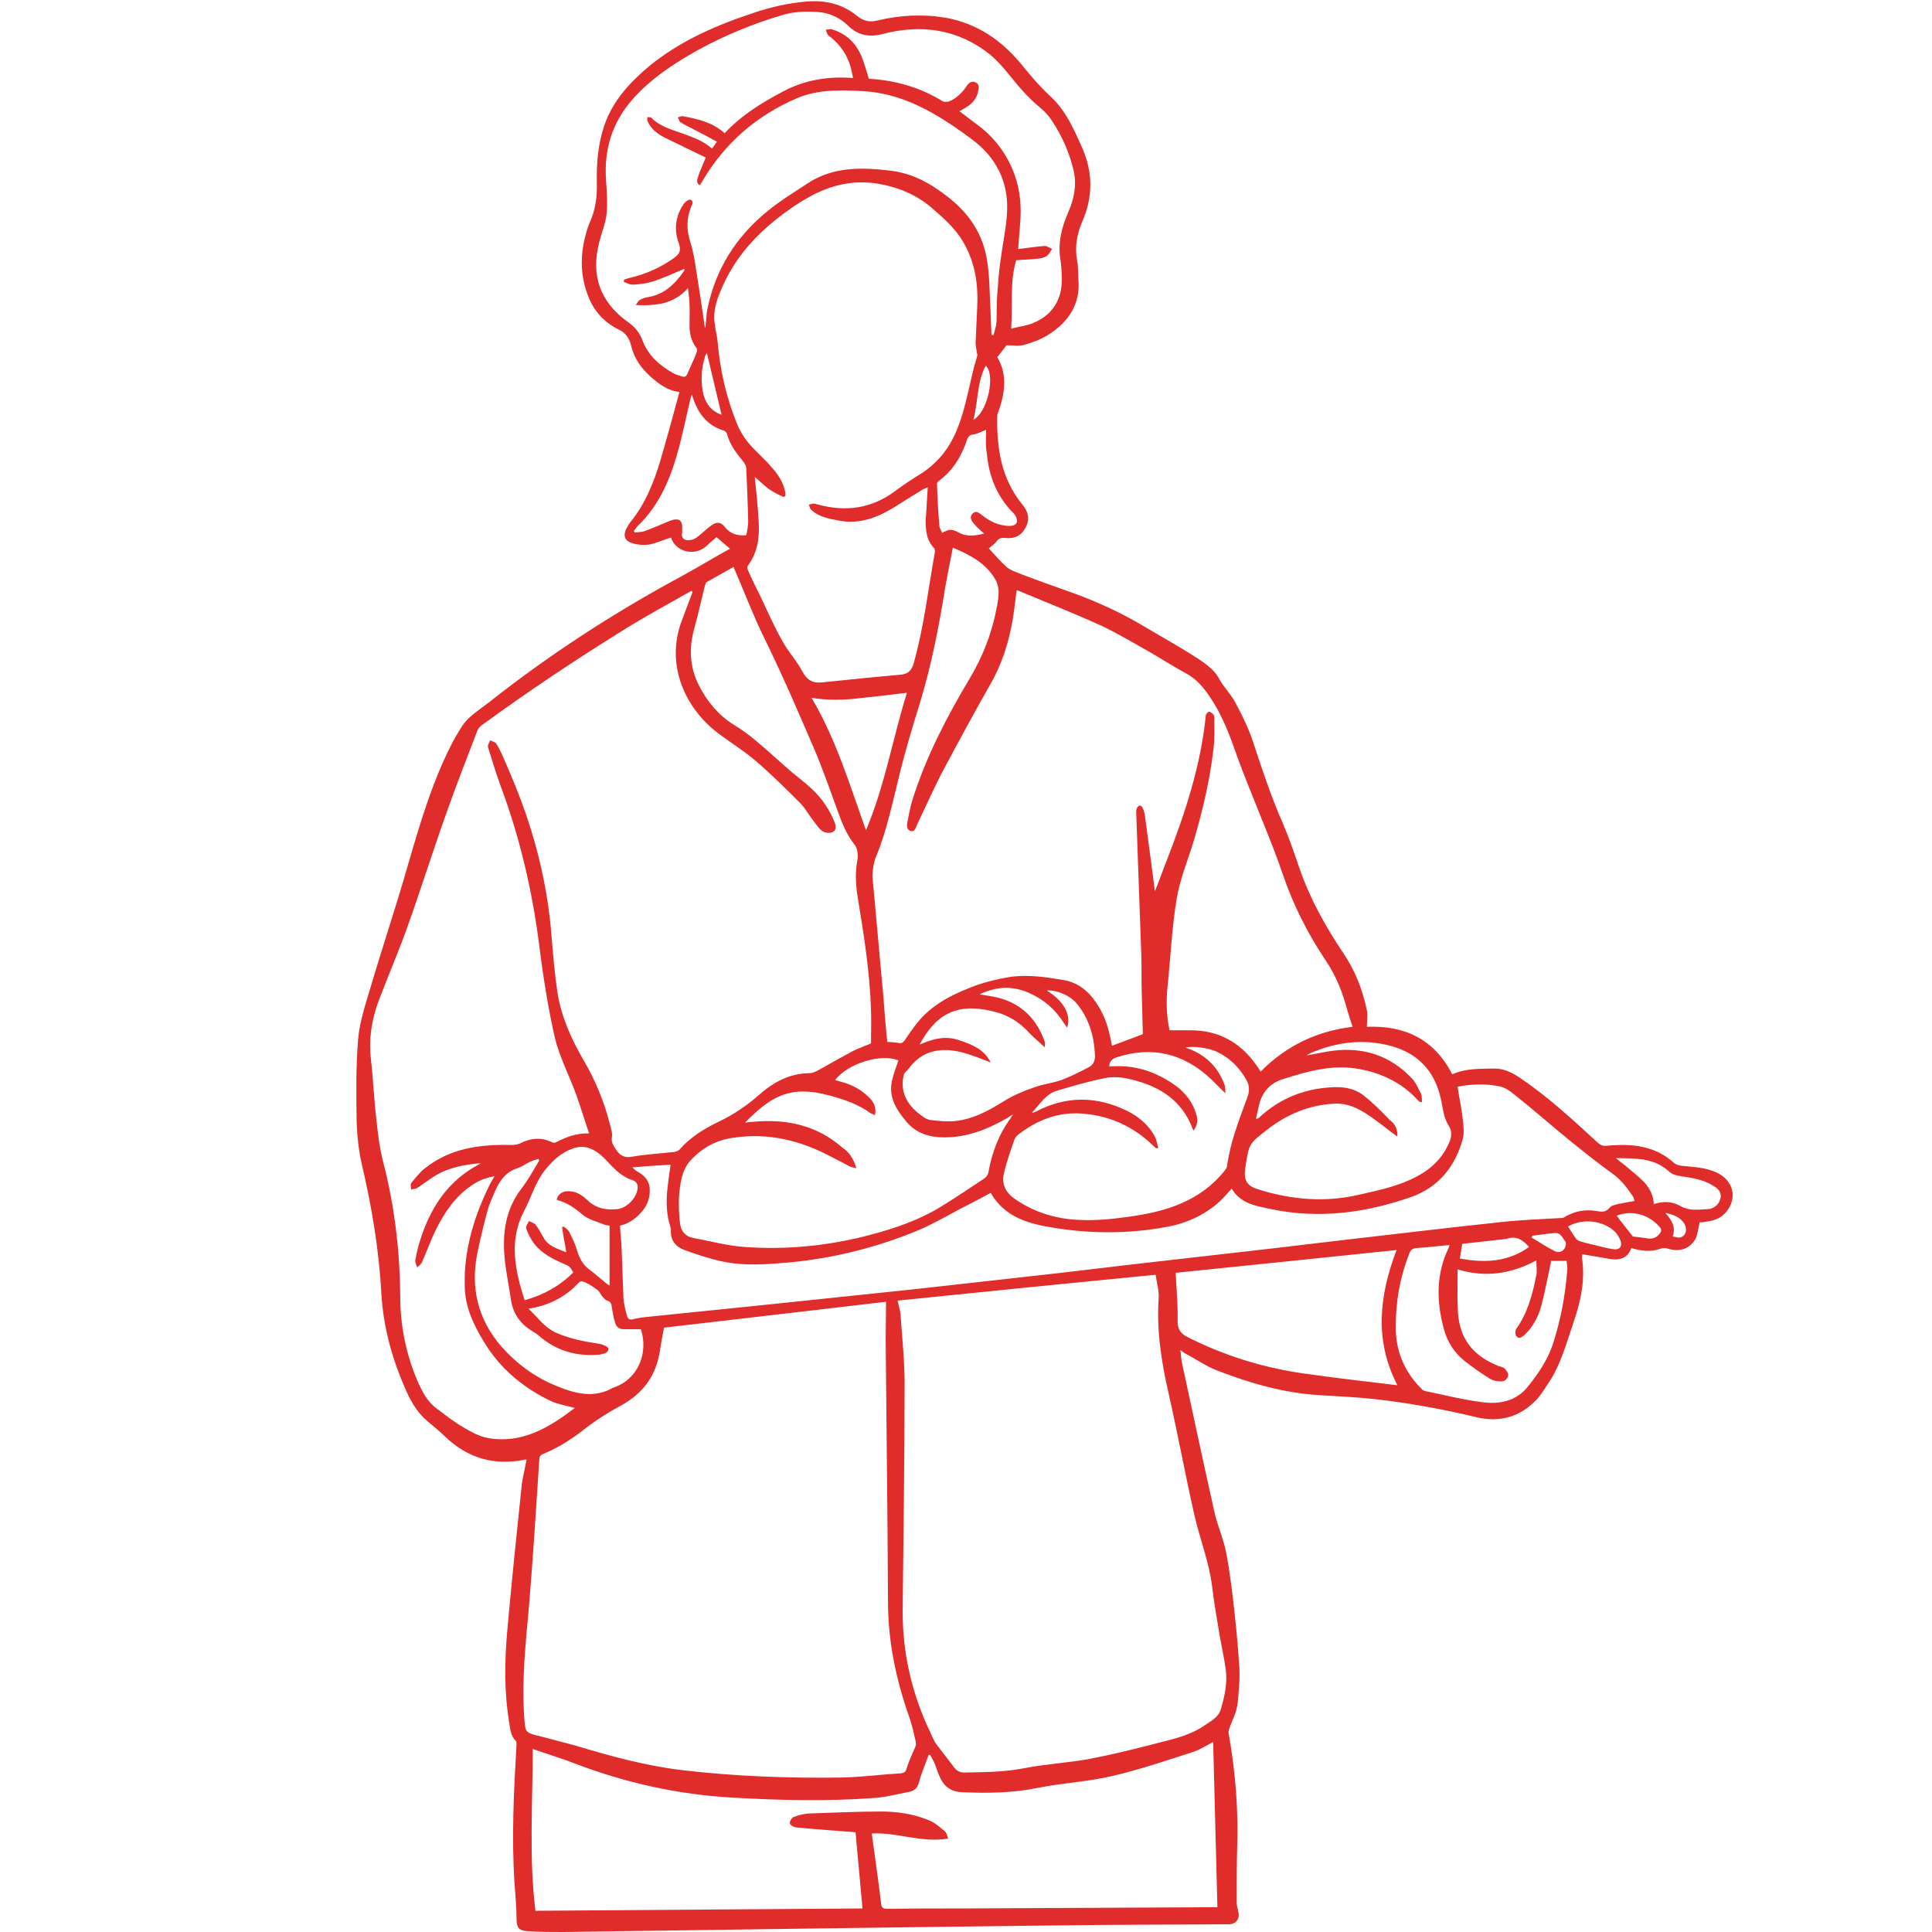 <svg xmlns="http://www.w3.org/2000/svg" xmlns:xlink="http://www.w3.org/1999/xlink" width="500" zoomAndPan="magnify" viewBox="0 0 375 375" height="500" preserveAspectRatio="xMidYMid meet" version="1.0"><path fill="#e12c2c" d="M 329.914 237.234 C 329.613 238.434 329.539 239.555 329.09 240.457 C 327.965 242.48 325.941 243.078 323.617 242.328 C 323.168 242.18 322.645 242.254 322.195 242.406 C 320.32 243.078 318.52 242.781 316.648 242.254 C 315.824 244.43 314.098 244.727 312 244.277 C 310.426 243.98 308.777 243.754 307.129 243.453 C 307.129 243.68 307.055 243.902 307.055 244.129 C 307.727 248.402 306.828 252.523 305.48 256.496 C 304.055 260.617 303.004 264.816 300.531 268.488 C 299.781 269.613 299.109 270.738 298.207 271.711 C 294.984 275.086 291.012 276.133 286.59 275.086 C 280.07 273.512 273.473 272.312 266.801 271.562 C 263.355 271.188 259.832 271.039 256.383 270.812 C 249.34 270.438 242.594 268.488 236.07 265.941 C 233.973 265.117 232.098 263.766 230.074 262.719 C 229.773 262.566 229.551 262.344 229.102 262.043 C 229.25 262.941 229.25 263.691 229.398 264.441 C 231.5 274.109 233.523 283.703 235.695 293.375 C 236.297 296.148 237.496 298.695 238.02 301.469 C 238.77 305.367 239.219 309.414 239.668 313.387 C 240.043 316.836 240.344 320.359 240.566 323.805 C 240.645 325.305 240.566 326.879 240.418 328.379 C 240.344 329.578 240.27 330.777 239.969 331.902 C 239.668 333.023 239.145 334 238.77 335.051 C 238.621 335.5 238.395 335.949 238.469 336.398 C 239.82 343.969 240.418 351.539 240.117 359.184 C 240.043 362.559 240.043 365.93 240.043 369.227 C 240.043 369.828 240.195 370.426 240.344 371.027 C 240.719 372.453 239.895 373.5 238.469 373.5 C 227.152 373.574 215.906 373.574 204.59 373.727 C 172.883 374.102 141.102 374.551 109.398 375 C 107.148 375 104.898 375 102.652 374.852 C 100.629 374.773 100.254 374.176 100.254 372.227 C 100.254 370.055 100.027 367.879 99.879 365.707 C 99.277 356.711 99.727 347.641 100.254 338.648 C 100.254 338.422 100.254 338.121 100.176 337.973 C 99.129 336.996 99.055 335.648 98.828 334.301 C 97.855 328.453 97.93 322.531 98.453 316.609 C 99.277 307.316 100.254 297.945 101.227 288.652 C 101.375 286.852 101.902 285.129 102.203 283.328 C 102.051 283.328 101.902 283.254 101.828 283.328 C 95.906 284.527 90.809 283.031 86.461 278.906 C 85.336 277.785 84.062 276.809 82.863 275.758 C 80.766 273.961 79.488 271.562 78.441 269.012 C 75.969 263.316 74.395 257.32 74.02 251.098 C 73.57 242.555 72.145 234.16 70.195 225.84 C 69.598 223.141 69.297 220.367 69.223 217.594 C 69.145 212.273 69.07 206.949 69.52 201.629 C 69.82 198.258 70.945 194.957 71.918 191.66 C 74.242 183.789 76.867 175.996 79.113 168.125 C 81.512 159.879 83.914 151.633 87.887 143.988 C 88.41 143.016 89.008 142.039 89.609 141.066 C 90.883 139.043 92.98 137.844 94.781 136.418 C 106.547 127.125 118.992 119.027 132.184 111.906 C 134.656 110.559 137.055 109.133 139.527 107.711 C 140.277 107.262 141.027 106.887 141.703 106.512 C 140.879 105.836 140.055 105.086 139.078 104.262 C 138.48 104.789 137.805 105.312 137.129 105.988 C 134.809 108.086 131.133 107.109 130.234 104.336 C 128.809 104.789 127.461 105.387 126.035 105.688 C 124.914 105.836 123.637 105.762 122.59 105.387 C 121.164 104.938 120.941 103.812 121.613 102.539 C 121.84 102.09 122.062 101.715 122.363 101.34 C 125.289 97.742 126.938 93.543 128.211 89.27 C 129.484 84.926 130.684 80.5 131.883 76.078 C 129.637 75.855 127.984 74.582 126.41 73.23 C 124.539 71.582 123.113 69.633 122.516 67.16 C 122.215 65.887 121.613 64.762 120.34 64.086 C 117.344 62.664 115.242 60.414 114.117 57.34 C 112.844 54.043 112.621 50.668 113.293 47.223 C 113.594 45.797 113.969 44.297 114.57 42.949 C 115.617 40.551 115.918 38.078 115.844 35.527 C 115.77 31.707 116.066 27.883 117.344 24.211 C 118.992 19.488 122.289 15.965 126.035 12.816 C 132.109 7.871 139.078 4.871 146.352 2.473 C 149.648 1.348 153.02 0.602 156.543 0.301 C 160.215 0 163.516 0.75 166.438 3.148 C 167.637 4.121 168.91 4.348 170.336 3.973 C 174.684 2.922 179.18 2.699 183.602 3.449 C 189.75 4.57 194.621 7.945 198.52 12.816 C 200.168 14.84 201.891 16.863 203.766 18.59 C 206.84 21.363 208.414 25.035 210.062 28.707 C 212.16 33.504 212.16 38.227 210.062 43.023 C 209.012 45.496 208.562 47.973 209.086 50.668 C 209.312 51.793 209.238 53.066 209.312 54.191 C 209.762 59.066 207.363 62.512 203.465 64.984 C 202.043 65.887 200.391 66.484 198.816 66.934 C 197.77 67.234 196.57 67.012 195.371 67.012 C 194.844 67.684 194.246 68.508 193.57 69.332 C 195.672 72.855 194.996 76.527 193.723 80.125 C 193.645 80.277 193.57 80.426 193.57 80.578 C 193.422 86.949 194.32 92.945 198.52 98.043 C 199.566 99.316 199.941 100.738 199.117 102.312 C 198.293 103.961 196.945 104.637 195.07 104.414 C 194.395 104.336 193.871 104.488 193.422 105.086 C 193.047 105.613 192.371 106.062 191.922 106.438 C 193.047 107.637 194.172 108.984 195.445 110.109 C 196.27 110.785 197.395 111.082 198.445 111.531 C 201.816 112.809 205.188 114.008 208.562 115.207 C 213.285 116.93 217.781 119.027 222.055 121.578 C 225.578 123.676 229.25 125.699 232.699 127.949 C 234.121 128.922 235.695 130.047 236.52 131.547 C 237.496 133.422 239.07 134.844 239.969 136.719 C 241.242 139.117 242.441 141.59 243.266 144.137 C 244.992 149.387 246.715 154.633 248.965 159.73 C 250.164 162.504 251.137 165.352 252.109 168.199 C 254.137 174.195 257.207 179.742 260.73 184.988 C 263.055 188.438 264.48 192.109 265.305 196.082 C 265.527 197.059 265.305 198.18 265.305 199.305 C 272.426 199.004 278.344 201.555 281.867 208.523 C 284.566 207.324 287.266 207.477 290.039 207.402 C 291.914 207.402 293.41 208.148 294.91 209.125 C 300.457 212.871 305.328 217.371 310.203 221.867 C 310.727 222.316 311.176 222.465 311.926 222.391 C 316.648 221.941 321.219 222.316 324.969 225.766 C 325.344 226.062 325.941 226.215 326.465 226.289 C 328.715 226.516 331.039 226.59 333.137 227.562 C 336.438 229.062 337.336 232.512 335.012 235.285 C 333.961 236.559 332.465 237.008 330.891 237.156 C 330.516 237.309 330.066 237.234 329.914 237.234 Z M 134.434 114.906 C 134.355 114.832 134.281 114.758 134.207 114.68 C 129.711 117.23 125.137 119.703 120.715 122.477 C 111.422 128.246 102.352 134.32 93.508 140.766 C 93.207 140.992 92.832 141.363 92.684 141.738 C 90.656 147.062 88.559 152.383 86.684 157.707 C 84.062 165.051 81.738 172.473 79.113 179.816 C 77.391 184.688 75.293 189.484 73.492 194.285 C 72.145 197.883 71.543 201.629 71.996 205.602 C 72.445 209.5 72.594 213.398 73.043 217.219 C 73.344 220.145 73.719 223.066 74.469 225.914 C 76.641 234.383 77.617 243.004 77.691 251.699 C 77.691 257.395 78.816 262.867 81.062 268.113 C 81.965 270.137 82.938 272.086 84.812 273.438 C 86.535 274.711 88.184 276.059 90.059 277.109 C 91.559 278.008 93.133 278.832 94.781 279.133 C 101.375 280.258 106.547 277.109 111.57 273.285 C 109.996 272.836 108.422 272.613 107.074 272.012 C 101.527 269.387 96.953 265.566 93.805 260.242 C 91.859 257.02 90.285 253.648 90.207 249.75 C 89.984 242.555 92.082 235.883 95.23 229.586 C 95.457 229.211 95.68 228.836 95.98 228.312 C 94.18 228.613 92.758 229.211 91.406 230.188 C 88.336 232.285 86.312 235.285 84.66 238.582 C 83.613 240.68 82.863 242.855 81.887 245.027 C 81.738 245.402 81.289 245.703 80.988 246.004 C 80.84 245.551 80.539 245.102 80.613 244.652 C 80.84 243.305 81.141 241.953 81.59 240.605 C 83.461 234.758 86.535 229.812 91.934 226.59 C 92.309 226.363 92.758 226.141 93.355 225.766 C 89.91 226.062 86.836 226.664 84.062 228.465 C 83.012 229.137 81.965 229.961 80.914 230.637 C 80.613 230.785 80.164 230.785 79.789 230.863 C 79.789 230.488 79.641 229.961 79.789 229.664 C 80.613 228.688 81.363 227.637 82.414 226.812 C 87.359 222.84 93.207 222.09 99.277 222.242 C 99.801 222.242 100.402 222.168 100.926 221.941 C 102.949 220.891 105.051 220.668 107.148 221.719 C 107.375 221.793 107.672 221.867 107.898 221.719 C 109.848 220.742 111.797 219.918 114.344 219.992 C 113.445 217.371 112.695 214.82 111.797 212.348 C 110.445 208.676 108.574 205.078 107.672 201.328 C 106.324 195.332 105.348 189.113 104.602 182.965 C 103.25 172.695 100.926 162.727 97.328 152.984 C 96.355 150.359 95.531 147.66 94.707 144.965 C 94.629 144.59 95.004 144.062 95.156 143.688 C 95.531 143.914 96.055 143.988 96.281 144.289 C 96.73 144.965 97.105 145.711 97.48 146.535 C 98.379 148.562 99.203 150.508 100.027 152.535 C 103.852 161.977 106.324 171.797 107.074 181.992 C 107.375 185.516 107.672 189.113 108.199 192.633 C 108.945 197.281 110.82 201.555 113.219 205.676 C 115.543 209.648 117.266 213.773 118.391 218.27 C 118.617 219.094 118.918 219.992 118.766 220.742 C 118.617 221.793 119.066 222.391 119.59 223.141 C 120.414 224.414 121.316 224.789 122.812 224.492 C 125.512 224.039 128.211 223.891 130.91 223.59 C 131.285 223.516 131.66 223.367 131.883 223.141 C 133.906 220.816 136.531 219.168 139.305 217.82 C 142.152 216.469 144.777 214.746 147.176 212.648 C 150.023 210.098 153.246 208.301 157.219 208.301 C 157.816 208.301 158.418 207.926 159.016 207.625 C 161.039 206.5 162.988 205.375 165.09 204.254 C 166.289 203.578 167.637 203.129 169.062 202.527 C 169.062 200.355 169.137 198.18 169.062 196.008 C 168.836 188.586 167.637 181.242 166.438 173.895 C 166.062 171.496 165.988 169.172 166.438 166.852 C 166.586 165.949 166.438 164.676 165.914 164 C 164.641 162.426 163.891 160.777 163.141 158.906 C 161.414 154.258 159.84 149.535 157.895 145.039 C 154.82 137.918 151.746 130.723 148.297 123.75 C 146.273 119.629 144.625 115.281 142.828 111.082 C 142.676 110.785 142.527 110.41 142.379 110.035 C 140.578 111.082 138.93 111.984 137.207 112.957 C 136.98 113.105 136.906 113.406 136.832 113.633 C 136.156 116.332 135.555 119.105 134.809 121.801 C 133.684 125.699 133.832 129.523 135.707 133.121 C 137.281 136.191 139.453 138.816 142.453 140.691 C 143.953 141.59 145.375 142.641 146.723 143.766 C 149.047 145.711 151.223 147.738 153.469 149.684 C 154.895 150.883 156.395 152.008 157.742 153.281 C 159.617 155.082 161.039 157.18 162.016 159.652 C 162.316 160.328 162.316 161.227 161.566 161.527 C 161.039 161.754 160.141 161.68 159.617 161.305 C 158.941 160.852 158.492 160.105 157.969 159.43 C 157.066 158.305 156.395 157.031 155.418 155.98 C 152.57 153.133 149.723 150.285 146.648 147.66 C 144.477 145.789 141.926 144.215 139.605 142.488 C 132.934 137.543 129.184 129.074 132.258 120.676 C 132.781 119.254 133.309 117.902 133.832 116.48 C 133.98 116.105 134.207 115.504 134.434 114.906 Z M 171.984 252.672 C 157.367 254.398 143.051 256.047 128.887 257.695 C 128.586 259.195 128.359 260.543 128.137 261.895 C 127.461 266.84 124.914 270.438 120.492 272.836 C 118.242 274.035 115.992 275.461 113.895 277.035 C 111.27 279.133 108.574 280.93 105.426 282.207 C 104.898 282.43 104.676 282.73 104.676 283.328 C 104.074 292.625 103.477 301.918 102.727 311.215 C 102.051 318.859 101.152 326.504 101.828 334.223 C 101.977 336.023 102.125 336.25 103.852 336.773 C 104.074 336.848 104.301 336.922 104.523 336.922 C 107 337.598 109.473 338.195 111.871 338.871 C 118.617 340.895 125.438 342.77 132.484 343.594 C 142.75 344.793 153.02 345.168 163.363 345.02 C 167.188 344.941 171.086 344.418 174.906 344.195 C 175.508 344.117 175.809 343.895 175.957 343.293 C 176.406 341.797 177.082 340.445 177.68 339.023 C 177.758 338.723 177.832 338.422 177.758 338.121 C 177.383 336.547 177.082 334.973 176.555 333.477 C 173.934 326.129 172.359 318.633 172.359 310.84 C 172.285 293.973 172.059 277.035 171.91 260.168 C 171.91 257.77 171.984 255.297 171.984 252.672 Z M 172.211 202.23 C 173.035 202.305 173.785 202.305 174.531 202.453 C 175.133 202.527 175.281 202.305 175.656 201.855 C 176.555 200.504 177.531 199.082 178.582 197.883 C 181.504 194.582 185.402 192.785 189.375 191.285 C 191.473 190.535 193.723 190.012 195.969 189.637 C 199.492 189.113 203.016 189.637 206.465 190.234 C 208.711 190.609 210.586 191.809 212.012 193.609 C 213.66 195.633 214.707 197.957 215.309 200.504 C 215.535 201.402 215.684 202.23 215.832 202.977 C 217.934 202.23 220.031 201.402 221.828 200.73 C 221.754 197.957 221.68 195.258 221.605 192.484 C 221.531 190.16 221.605 187.836 221.531 185.438 C 221.23 176.371 220.855 167.301 220.555 158.156 C 220.555 157.781 220.48 157.332 220.629 156.957 C 220.707 156.73 220.93 156.43 221.156 156.355 C 221.305 156.281 221.68 156.582 221.754 156.73 C 221.98 157.18 222.129 157.707 222.203 158.156 C 222.73 162.055 223.254 166.023 223.777 169.922 C 223.93 170.973 224.004 172.023 224.152 172.996 C 225.051 170.898 225.727 168.797 226.551 166.773 C 230.074 157.707 233.074 148.562 234.047 138.891 C 234.047 138.594 234.496 138.141 234.648 138.141 C 234.945 138.141 235.32 138.441 235.547 138.742 C 235.695 138.891 235.695 139.266 235.695 139.492 C 235.695 141.441 235.77 143.391 235.547 145.262 C 234.871 151.184 233.523 156.957 231.875 162.652 C 230.75 166.551 229.102 170.297 228.426 174.27 C 227.449 179.969 227.227 185.738 226.625 191.434 C 226.328 194.285 226.402 197.133 227 199.98 C 228.277 199.98 229.625 199.98 230.898 199.98 C 236.371 199.906 240.645 202.23 243.793 206.652 C 244.09 207.102 244.391 207.477 244.691 208 C 249.711 202.902 255.711 200.129 262.531 199.305 C 262.156 198.18 261.855 197.207 261.555 196.23 C 260.656 192.785 259.383 189.484 257.359 186.488 C 253.836 181.242 250.988 175.621 248.965 169.625 C 247.84 166.324 246.566 163.102 245.289 159.953 C 243.492 155.383 241.543 150.809 239.895 146.164 C 238.77 142.938 237.57 139.793 235.848 136.867 C 234.422 134.543 232.922 132.219 230.375 130.797 C 227.75 129.371 225.203 127.723 222.578 126.223 C 219.656 124.574 216.734 122.852 213.734 121.426 C 208.414 119.027 202.941 116.855 197.543 114.605 C 197.469 114.605 197.32 114.605 197.32 114.605 C 197.094 116.48 196.871 118.355 196.57 120.227 C 195.82 124.648 194.473 128.922 192.223 132.82 C 189.148 138.219 186.152 143.766 183.227 149.234 C 181.355 152.758 179.781 156.355 178.055 159.953 C 177.758 160.48 177.68 161.527 176.781 161.305 C 175.809 161.004 176.031 159.953 176.184 159.281 C 176.48 157.707 176.781 156.133 177.305 154.633 C 179.93 146.535 183.828 139.043 188.176 131.77 C 190.871 127.273 192.672 122.477 193.57 117.379 C 193.871 115.656 194.098 113.93 193.121 112.359 C 191.246 109.211 188.25 107.711 184.953 106.285 C 184.426 108.984 183.902 111.531 183.453 114.082 C 182.254 121.578 180.828 128.996 178.582 136.344 C 177.156 140.992 175.73 145.637 174.609 150.285 C 173.258 155.605 172.211 161.004 170.109 166.102 C 169.66 167.148 169.438 168.348 169.359 169.547 C 169.285 170.598 169.512 171.723 169.586 172.77 C 170.184 179.668 170.859 186.562 171.461 193.457 C 171.684 196.457 171.91 199.305 172.211 202.23 Z M 174.234 252.449 C 174.457 253.648 174.832 254.621 174.832 255.672 C 175.133 259.945 175.582 264.293 175.582 268.562 C 175.582 283.18 175.355 297.723 175.207 312.336 C 175.133 320.656 176.93 328.602 180.527 336.172 C 180.902 336.922 181.203 337.746 181.652 338.422 C 182.777 339.922 183.977 341.422 185.102 342.918 C 185.625 343.668 186.227 344.043 187.199 344.043 C 191.098 343.969 194.922 343.969 198.742 343.219 C 202.941 342.395 207.215 342.168 211.41 341.422 C 216.059 340.52 220.629 339.395 225.203 338.195 C 228.199 337.449 231.199 336.699 233.82 334.898 C 235.098 334 236.52 333.324 236.969 331.75 C 237.719 329.129 238.32 326.504 237.871 323.73 C 237.57 321.633 237.121 319.609 236.746 317.508 C 236.223 314.285 235.621 310.988 235.246 307.766 C 234.648 303.117 232.922 298.77 231.875 294.273 C 230.074 286.402 228.648 278.457 226.852 270.586 C 225.426 264.367 224.453 258.219 224.902 251.848 C 224.977 250.426 224.527 249 224.305 247.426 C 207.59 249.074 190.949 250.723 174.234 252.449 Z M 180.078 94.594 C 179.781 94.742 179.48 94.816 179.18 94.969 C 177.457 96.016 175.73 97.066 174.008 98.191 C 170.559 100.363 166.961 101.863 162.766 101.039 C 160.891 100.664 158.941 100.363 157.441 98.941 C 157.219 98.715 157.145 98.34 156.992 97.965 C 157.367 97.891 157.668 97.742 158.043 97.742 C 158.191 97.742 158.418 97.891 158.641 97.891 C 164.039 99.391 169.062 98.789 173.707 95.344 C 175.207 94.219 176.781 93.168 178.355 92.195 C 181.805 90.098 184.203 87.172 185.699 83.5 C 187.648 78.852 188.176 73.906 189.672 69.109 C 189.75 68.883 189.672 68.66 189.598 68.434 C 189.523 67.684 189.301 66.934 189.375 66.262 C 189.449 64.086 189.598 61.914 189.672 59.738 C 189.898 55.242 189.301 50.969 186.977 46.996 C 185.402 44.297 183.152 42.348 180.828 40.324 C 177.832 37.777 174.383 36.352 170.559 35.68 C 168.762 35.379 166.887 35.305 165.09 35.527 C 160.516 36.055 156.617 38.227 152.945 40.852 C 147.699 44.598 143.352 49.02 140.578 54.867 C 139.453 57.34 138.328 59.812 138.703 62.664 C 138.855 63.938 139.152 65.137 139.305 66.41 C 139.754 71.809 140.953 77.055 142.977 82.074 C 143.5 83.426 144.25 84.699 145.152 85.824 C 146.5 87.473 148.223 88.898 149.648 90.547 C 150.922 91.969 152.047 93.543 152.422 95.566 C 152.57 96.469 152.27 96.617 151.598 96.242 C 150.773 95.867 149.949 95.418 149.199 94.895 C 148.297 94.219 147.473 93.395 146.5 92.57 C 146.801 95.492 147.098 98.266 147.25 101.113 C 147.473 104.188 147.098 107.188 145.152 109.809 C 145 110.035 145.074 110.484 145.227 110.785 C 145.977 112.508 146.801 114.156 147.625 115.805 C 148.973 118.652 150.246 121.578 151.82 124.352 C 152.945 126.449 154.594 128.172 155.719 130.273 C 156.617 131.996 157.742 132.672 159.617 132.445 C 164.715 131.922 169.812 131.395 174.906 130.945 C 176.406 130.797 177.008 129.973 177.383 128.621 C 179.328 121.652 180.156 114.457 181.43 107.336 C 181.504 107.035 181.504 106.586 181.277 106.359 C 179.703 104.711 179.629 102.613 179.703 100.516 C 179.855 98.715 179.93 96.691 180.078 94.594 Z M 235.473 338.121 C 233.898 338.945 232.621 339.77 231.273 340.145 C 226.176 341.797 221.078 343.52 215.906 344.719 C 211.109 345.844 206.164 346.066 201.367 347.043 C 196.496 348.016 191.699 348.09 186.75 347.867 C 184.652 347.793 183.227 346.816 182.402 344.867 C 182.027 344.043 181.727 343.145 181.43 342.32 C 181.203 341.719 180.828 341.195 180.527 340.594 C 180.453 340.594 180.305 340.594 180.23 340.672 C 179.629 342.395 178.879 344.043 178.43 345.766 C 178.129 346.969 177.605 347.566 176.48 347.793 C 174.156 348.242 171.91 348.84 169.586 348.992 C 160.441 349.664 151.297 349.441 142.152 348.914 C 131.582 348.316 121.465 346.066 111.645 342.32 C 108.945 341.27 106.176 340.445 103.402 339.473 C 103.402 350.113 102.652 360.535 103.926 370.879 C 125.137 370.727 146.199 370.578 167.41 370.43 C 166.961 365.406 166.512 360.535 166.062 355.66 C 165.84 355.66 165.688 355.586 165.465 355.586 C 161.789 355.285 158.117 355.062 154.445 354.688 C 153.996 354.613 153.32 354.238 153.32 353.863 C 153.246 353.488 153.695 352.812 154.07 352.664 C 155.121 352.289 156.242 351.988 157.293 351.988 C 161.867 351.84 166.438 351.613 171.012 351.613 C 174.156 351.613 177.23 352.062 180.156 353.262 C 181.355 353.711 182.402 354.613 183.379 355.438 C 183.754 355.738 183.828 356.336 184.051 356.859 C 178.879 357.762 174.082 355.586 169.211 355.887 C 169.812 360.457 170.484 364.883 171.012 369.379 C 171.086 370.203 171.309 370.504 172.211 370.504 C 177.156 370.43 182.027 370.43 186.977 370.43 C 202.418 370.352 217.855 370.277 233.297 370.203 C 234.273 370.203 235.246 370.203 236.297 370.203 C 235.996 359.41 235.77 348.84 235.473 338.121 Z M 196.27 63.785 C 197.695 63.41 199.043 63.262 200.242 62.812 C 204.066 61.387 206.164 58.316 206.09 54.191 C 206.09 52.992 206.016 51.793 205.863 50.668 C 205.266 47.297 206.016 44.223 207.363 41.148 C 208.488 38.602 209.012 35.902 208.414 33.203 C 207.59 29.684 206.164 26.383 204.141 23.387 C 203.539 22.41 202.715 21.586 201.816 20.836 C 199.566 18.965 197.695 16.789 195.895 14.543 C 194.77 13.117 193.496 11.691 192.148 10.57 C 185.926 5.621 178.805 4.648 171.309 6.598 C 168.762 7.27 166.586 6.895 164.641 5.023 C 162.988 3.371 160.965 2.473 158.641 2.324 C 156.242 2.172 153.922 2.25 151.598 3 C 146.051 4.648 140.652 6.895 135.555 9.668 C 130.836 12.293 126.262 15.289 122.664 19.414 C 118.766 23.91 117.191 29.156 117.641 35.078 C 117.793 37.254 117.941 39.5 117.719 41.676 C 117.492 43.473 116.742 45.273 116.293 47.07 C 114.645 53.594 116.52 58.691 121.988 62.586 C 123.262 63.488 124.164 64.609 124.688 66.035 C 125.812 69.035 128.062 70.98 130.758 72.48 C 131.285 72.781 131.809 72.855 132.406 73.082 C 133.008 73.23 133.234 73.008 133.457 72.48 C 134.059 71.059 134.73 69.707 135.258 68.285 C 135.332 68.059 135.332 67.684 135.18 67.535 C 134.133 66.184 133.832 64.688 133.832 63.039 C 133.832 61.762 133.906 60.488 133.832 59.141 C 133.832 58.164 133.684 57.191 133.531 55.918 C 130.758 59.066 127.312 59.363 123.414 59.215 C 123.715 58.766 123.863 58.391 124.164 58.238 C 124.539 58.016 125.062 57.789 125.512 57.715 C 128.809 57.266 130.91 55.242 132.707 52.695 C 132.859 52.543 132.859 52.242 132.859 52.168 C 130.836 52.992 128.809 53.969 126.711 54.641 C 125.512 55.016 124.238 55.168 123.039 55.242 C 122.363 55.316 121.691 54.941 121.09 54.719 C 121.09 54.566 121.09 54.418 121.164 54.266 C 121.613 54.117 121.988 53.969 122.438 53.895 C 125.438 53.145 128.211 51.945 130.836 50.07 C 132.035 49.246 132.184 48.496 131.734 47.148 C 130.758 44.523 131.133 41.898 132.707 39.578 C 133.008 39.203 133.684 38.676 133.98 38.75 C 134.73 38.977 134.355 39.727 134.133 40.176 C 133.234 42.426 133.234 44.598 133.98 46.922 C 134.582 48.797 134.883 50.82 135.18 52.77 C 135.781 56.441 136.305 60.039 136.832 63.711 C 137.129 62.512 137.055 61.312 137.281 60.113 C 138.855 52.242 142.902 45.871 149.125 40.852 C 151.523 38.902 154.145 37.328 156.617 35.68 C 161.641 32.305 167.262 32.457 172.883 33.129 C 177.156 33.656 180.68 35.605 183.977 38.227 C 188.176 41.449 190.871 45.574 191.621 50.746 C 192.074 53.594 192.074 56.516 192.223 59.438 C 192.297 61.312 192.371 63.113 192.445 64.984 C 192.598 64.984 192.672 65.062 192.82 65.062 C 193.047 64.238 193.348 63.41 193.422 62.586 C 193.496 60.789 193.422 58.914 193.57 57.117 C 193.723 55.016 193.871 52.844 194.172 50.746 C 194.547 47.746 195.219 44.75 195.445 41.676 C 195.895 35.527 193.496 30.582 188.473 26.91 C 187.352 26.086 186.227 25.262 185.102 24.512 C 179.781 20.914 174.156 18.062 167.488 17.688 C 163.141 17.465 158.867 17.316 154.746 19.039 C 146.875 22.41 140.727 27.734 136.379 35.078 C 136.23 35.379 136.008 35.68 135.781 35.977 C 135.031 35.23 135.031 35.23 136.98 30.582 C 134.355 29.309 131.734 28.031 129.109 26.758 C 127.609 26.008 126.336 25.035 125.664 23.461 C 125.586 23.234 125.664 22.938 125.664 22.711 C 125.887 22.785 126.262 22.711 126.41 22.859 C 128.062 24.512 130.234 25.109 132.332 25.859 C 134.355 26.609 136.531 27.285 138.18 28.859 C 138.48 28.484 138.703 28.109 139.152 27.508 C 137.504 26.609 136.008 25.785 134.508 25.035 C 133.684 24.586 132.781 24.211 132.035 23.688 C 131.809 23.535 131.734 23.086 131.582 22.785 C 131.883 22.711 132.258 22.488 132.559 22.562 C 135.48 23.086 138.328 23.762 140.652 25.859 C 143.949 22.336 147.848 19.938 151.973 17.766 C 156.168 15.516 160.742 14.766 165.539 15.141 C 165.539 14.918 165.539 14.766 165.465 14.617 C 164.938 11.395 163.441 8.844 160.816 6.895 C 160.516 6.672 160.441 6.145 160.293 5.773 C 160.668 5.773 161.117 5.547 161.492 5.695 C 164.188 6.52 166.062 8.246 167.188 10.867 C 167.785 12.293 168.16 13.715 168.613 15.215 C 168.613 15.215 168.688 15.289 168.688 15.289 C 173.785 15.59 178.582 16.941 182.93 19.637 C 183.227 19.789 183.754 19.789 184.129 19.715 C 185.699 19.113 186.824 17.914 187.727 16.566 C 188.102 16.039 188.625 15.664 189.301 15.965 C 190.047 16.266 190.047 16.941 189.898 17.539 C 189.672 18.965 188.848 20.012 187.648 20.762 C 187.199 21.062 186.75 21.289 186.227 21.586 C 187.574 22.637 188.926 23.609 190.199 24.586 C 193.348 27.059 195.594 30.207 196.945 33.953 C 198.07 37.102 198.293 40.324 197.992 43.625 C 197.844 45.199 197.77 46.695 197.617 48.348 C 198.145 48.27 198.445 48.27 198.742 48.195 C 200.094 48.047 201.441 47.82 202.789 47.746 C 203.242 47.746 203.766 48.121 204.215 48.348 C 203.84 48.797 203.617 49.395 203.164 49.695 C 202.715 49.996 202.043 50.145 201.441 50.219 C 200.094 50.371 198.668 50.371 197.246 50.52 C 195.969 54.719 196.57 59.141 196.27 63.785 Z M 282.918 210.922 C 283.219 213.023 283.668 214.973 283.891 216.996 C 284.043 218.418 284.266 219.918 283.891 221.191 C 282.395 226.516 279.172 230.488 273.848 232.359 C 265.004 235.434 256.008 236.633 246.715 234.684 C 243.793 234.086 240.793 233.637 239.07 230.711 C 238.246 231.609 237.496 232.512 236.672 233.262 C 233.672 235.957 230.074 237.531 226.102 238.207 C 219.055 239.48 211.859 239.48 204.816 238.355 C 199.941 237.609 195.07 236.406 192.297 231.535 C 190.348 232.586 188.398 233.637 186.449 234.609 C 183.754 236.035 181.055 237.609 178.207 238.809 C 170.262 242.105 161.941 244.203 153.32 245.027 C 148.973 245.402 144.625 245.777 140.352 244.879 C 137.805 244.352 135.332 243.527 132.859 242.629 C 131.207 242.031 130.086 240.754 130.234 238.809 C 130.234 238.656 130.16 238.434 130.16 238.281 C 129.336 235.809 129.262 233.184 129.559 230.637 C 129.711 229.137 129.934 227.637 130.16 226.062 C 127.688 226.215 125.211 226.363 122.738 226.59 C 123.188 227.113 123.715 227.414 124.238 227.715 C 125.289 228.387 126.035 229.363 126.113 230.711 C 126.188 232.211 125.812 233.559 124.914 234.758 C 123.715 236.332 122.215 237.457 120.34 237.906 C 120.414 239.332 120.566 240.605 120.641 241.953 C 120.789 245.328 120.863 248.699 121.016 252 C 121.09 253.125 121.391 254.246 121.691 255.371 C 121.84 255.973 122.215 256.27 122.965 256.047 C 123.863 255.82 124.836 255.672 125.738 255.598 C 133.531 254.773 141.402 254.023 149.199 253.199 C 158.492 252.223 167.785 251.25 177.156 250.273 C 186.527 249.227 195.969 248.176 205.34 247.125 C 214.785 246.004 224.305 244.879 233.746 243.828 C 242.367 242.855 250.91 241.879 259.531 240.832 C 270.027 239.633 280.52 238.355 291.09 237.234 C 295.137 236.781 299.184 236.633 303.23 236.406 C 303.457 236.406 303.605 236.258 303.754 236.184 C 305.703 235.059 307.727 234.684 309.902 235.059 C 310.801 235.207 311.625 235.359 312.375 234.461 C 312.75 234.008 313.426 233.859 314.023 233.711 C 315.074 233.484 316.047 233.336 317.246 233.109 C 317.172 232.809 317.098 232.438 316.949 232.211 C 315.898 230.711 314.848 229.211 313.273 228.012 C 310.352 225.914 307.504 223.664 304.656 221.344 C 301.133 218.492 297.684 215.422 294.086 212.574 C 293.188 211.824 292.137 211.074 291.012 210.848 C 288.391 210.324 285.691 210.398 282.918 210.922 Z M 166.211 226.738 C 165.688 226.59 165.312 226.59 165.012 226.438 C 163.738 225.766 162.465 225.09 161.266 224.492 C 155.344 221.344 149.125 219.844 142.453 220.816 C 139.004 221.266 136.156 222.84 133.906 225.391 C 133.156 226.215 132.633 227.414 132.332 228.539 C 131.66 231.387 131.66 234.234 131.957 237.156 C 132.109 238.957 133.008 240.008 134.656 240.305 C 137.879 240.906 141.18 241.805 144.477 242.031 C 152.723 242.629 160.891 241.805 168.836 239.707 C 173.707 238.434 178.504 236.781 182.852 234.086 C 185.625 232.359 188.324 230.562 191.023 228.762 C 191.398 228.539 191.773 228.012 191.848 227.562 C 192.523 223.742 193.871 220.145 196.195 216.996 C 196.27 216.844 196.344 216.695 196.645 216.32 C 196.043 216.621 195.82 216.77 195.52 216.996 C 192.297 218.867 188.926 220.293 185.25 220.668 C 181.805 220.969 178.43 220.668 175.957 217.746 C 173.934 215.348 172.359 212.871 173.184 209.574 C 173.484 208.301 173.934 207.102 174.383 205.828 C 171.086 204.402 164.488 206.426 162.09 209.648 C 162.539 209.801 162.988 209.875 163.441 210.023 C 165.387 210.547 167.188 211.523 168.613 212.945 C 169.586 213.848 170.184 214.973 169.812 216.469 C 169.438 216.246 169.137 216.172 168.91 216.02 C 166.512 214.297 163.812 213.398 161.039 212.648 C 153.172 210.473 149.422 213.023 144.625 217.895 C 145.227 217.82 145.676 217.746 146.125 217.746 C 152.57 217.145 158.492 218.344 163.516 222.766 C 164.715 223.516 165.688 224.863 166.211 226.738 Z M 224.828 222.766 C 224.68 222.84 224.602 222.84 224.453 222.918 C 224.227 222.766 224.078 222.543 223.852 222.391 C 220.105 218.719 215.535 216.621 210.359 216.172 C 205.641 215.719 201.516 217.293 197.844 220.066 C 197.395 220.367 197.02 220.816 196.871 221.266 C 196.121 223.441 195.371 225.539 194.844 227.789 C 194.395 229.738 195.145 231.387 196.793 232.586 C 200.617 235.285 204.965 236.633 209.535 236.781 C 212.684 236.934 215.832 236.633 218.98 236.184 C 226.25 235.207 232.996 233.184 237.793 227.113 C 237.945 226.891 238.168 226.59 238.168 226.363 C 238.77 221.793 240.418 217.594 241.992 213.32 C 242.441 212.199 242.668 211 241.992 209.723 C 240.566 207.176 238.621 205.227 235.922 204.027 C 234.348 203.352 231.273 202.977 230.148 203.352 C 230.523 203.504 230.973 203.652 231.348 203.805 C 234.422 205.152 236.52 207.402 237.645 210.473 C 237.871 211 237.793 211.672 237.871 212.199 C 236.746 211.223 235.922 210.25 234.945 209.348 C 229.699 204.477 223.629 202.977 216.734 205.227 C 215.832 205.527 215.309 206.051 215.309 207.027 C 220.031 206.574 224.227 207.926 228.051 210.625 C 230.074 212.047 231.574 213.996 232.25 216.469 C 232.547 217.52 232.398 218.418 231.648 219.469 C 231.273 218.57 230.973 217.746 230.523 216.996 C 227.977 212.422 223.629 210.398 218.832 209.348 C 217.406 209.051 215.832 208.977 214.41 209.273 C 211.336 209.875 208.336 210.773 205.266 211.672 C 203.016 212.273 201.891 214.297 200.316 215.945 C 200.543 215.945 200.543 216.02 200.617 215.945 C 200.766 215.871 200.844 215.797 200.992 215.797 C 206.914 212.648 212.91 212.723 218.832 215.645 C 221.078 216.77 223.027 218.418 224.227 220.742 C 224.527 221.418 224.602 222.09 224.828 222.766 Z M 228.199 247.051 C 228.352 250.199 228.648 253.273 228.574 256.348 C 228.574 258.07 229.176 258.895 230.598 259.57 C 237.57 263.094 244.992 265.414 252.711 266.539 C 258.855 267.441 265.004 268.113 271.148 268.863 C 271.227 268.863 271.227 268.789 271.227 268.863 C 266.727 260.168 267.703 251.473 271.074 242.629 C 256.609 244.129 242.293 245.629 228.199 247.051 Z M 271.227 220.594 C 270.852 220.367 270.699 220.219 270.477 220.066 C 268.902 218.867 267.402 217.668 265.754 216.547 C 263.656 215.121 261.555 214.07 258.855 214.223 C 253.984 214.52 249.711 216.32 245.891 219.32 C 242.441 222.016 242.441 222.016 241.766 226.289 C 241.766 226.438 241.691 226.59 241.691 226.812 C 241.395 229.211 242.066 230.262 244.465 230.938 C 250.836 232.887 257.207 233.41 263.73 231.91 C 268.078 230.938 272.426 230.035 276.246 227.637 C 278.57 226.141 280.293 224.191 281.344 221.641 C 281.793 220.594 281.793 219.469 281.27 218.645 C 280.145 216.918 280.07 214.973 279.621 213.098 C 278.422 207.852 275.199 204.477 270.102 203.055 C 264.703 201.555 259.383 202.23 254.211 204.477 C 254.059 204.551 253.91 204.703 253.609 204.852 C 255.41 204.551 257.059 204.176 258.633 203.953 C 264.629 203.203 269.801 204.852 274 209.273 C 274.824 210.098 275.273 211.223 275.797 212.273 C 276.023 212.723 275.945 213.32 276.023 213.922 C 275.723 213.848 275.648 213.922 275.57 213.848 C 275.422 213.773 275.273 213.621 275.199 213.547 C 272.199 210.25 268.375 208.375 264.105 207.551 C 258.934 206.5 254.059 207.852 249.113 209.426 C 246.414 210.25 244.914 212.047 244.316 214.746 C 244.168 215.57 243.941 216.32 243.793 217.145 C 244.09 217.145 244.242 217.07 244.316 216.996 C 247.914 213.621 252.188 211.672 257.133 211.148 C 259.832 210.848 262.531 210.922 264.703 212.648 C 266.504 214.07 268.152 215.719 269.727 217.371 C 270.773 218.117 271.301 219.168 271.227 220.594 Z M 281.344 241.656 C 279.094 241.879 276.996 242.105 274.898 242.254 C 274.148 242.328 273.773 242.629 273.547 243.305 C 271.676 248.027 270.852 252.973 270.926 257.996 C 271 262.641 272.801 266.539 276.098 269.762 C 276.172 269.84 276.398 269.914 276.547 269.988 C 280.293 270.738 283.969 271.711 287.715 272.16 C 290.938 272.613 294.16 272.012 296.41 269.312 C 298.508 266.766 300.383 263.992 301.434 260.844 C 302.93 256.195 303.832 251.398 304.203 246.527 C 304.281 245.926 304.129 245.254 304.055 244.727 C 302.93 244.727 302.031 244.727 301.059 244.727 C 301.059 244.879 301.059 245.027 300.98 245.254 C 300.383 248.027 299.859 250.875 299.109 253.648 C 298.508 255.746 297.461 257.695 295.809 259.195 C 295.359 259.57 294.762 259.945 294.312 259.344 C 294.086 259.043 294.086 258.219 294.312 257.922 C 296.559 254.773 297.461 251.176 298.207 247.5 C 298.359 246.676 298.207 245.703 298.207 244.652 C 293.262 247.277 288.316 248.027 282.918 246.379 C 282.918 249.301 282.844 252.074 282.992 254.848 C 283.066 256.121 283.367 257.469 283.816 258.668 C 285.09 261.895 287.641 263.84 290.789 265.117 C 291.238 265.266 291.762 265.34 292.062 265.641 C 292.438 266.016 292.812 266.613 292.738 267.066 C 292.66 267.516 292.062 268.113 291.613 268.113 C 290.863 268.188 289.965 268.039 289.289 267.664 C 287.566 266.613 285.992 265.492 284.344 264.215 C 282.242 262.566 280.895 260.395 280.219 257.844 C 278.797 252.523 278.719 247.277 281.195 242.18 C 281.27 242.105 281.27 241.953 281.344 241.656 Z M 192.297 206.203 C 190.273 205.453 188.324 204.629 186.375 204.176 C 182.402 203.277 178.879 203.953 176.332 207.477 C 176.031 207.852 175.508 208.227 175.434 208.602 C 174.684 211.746 175.883 214.145 178.281 216.094 C 178.957 216.621 179.703 217.219 180.453 217.371 C 182.102 217.594 183.754 217.746 185.402 217.594 C 188.926 217.219 191.922 215.57 194.922 213.695 C 196.719 212.574 198.742 211.746 200.691 211.074 C 202.492 210.398 204.363 210.25 206.164 209.574 C 207.961 208.898 209.688 208 211.41 207.102 C 212.234 206.652 212.535 205.902 212.535 204.926 C 212.387 201.18 211.41 197.73 209.012 194.809 C 207.738 193.234 205.113 192.109 203.164 192.258 C 206.465 194.285 207.961 196.906 207.137 199.457 C 206.914 199.156 206.688 198.855 206.539 198.629 C 204.891 196.008 202.715 194.059 199.867 192.785 C 196.57 191.285 193.422 191.434 190.125 193.008 C 191.473 193.234 192.746 193.383 193.871 193.684 C 198.367 194.883 201.293 197.883 202.789 202.23 C 202.867 202.527 202.789 202.902 202.789 203.277 C 201.742 202.305 200.766 201.48 199.867 200.578 C 198.07 198.555 195.895 197.133 193.348 196.457 C 187.199 194.809 182.703 195.781 179.18 201.555 C 178.957 201.93 178.73 202.305 178.504 202.754 C 181.055 201.629 183.602 200.953 186.227 201.93 C 188.551 202.68 191.023 203.652 192.297 206.203 Z M 104.676 225.238 C 104.602 225.164 104.523 225.016 104.523 224.941 C 104 225.09 103.477 225.238 102.949 225.465 C 102.125 225.84 101.375 226.438 100.477 226.738 C 98.305 227.414 97.105 228.988 96.203 230.938 C 95.68 232.211 95.082 233.41 94.707 234.684 C 93.957 237.457 93.281 240.23 92.684 243.078 C 91.258 249.898 92.758 256.121 97.328 261.367 C 100.254 264.668 103.773 267.289 107.824 268.938 C 111.422 270.438 115.242 271.562 119.066 269.312 C 119.066 269.312 119.141 269.312 119.141 269.312 C 123.938 267.664 125.887 262.492 124.387 257.996 C 123.34 257.996 122.289 257.996 121.238 257.996 C 120.191 258.07 119.59 257.547 119.367 256.645 C 119.066 255.672 118.918 254.773 118.766 253.797 C 118.691 253.199 118.617 252.672 117.867 252.449 C 117.492 252.375 117.191 251.926 116.891 251.625 C 116.52 251.176 116.367 250.648 115.918 250.352 C 115.02 249.676 114.043 249 112.918 248.699 C 112.547 248.625 111.871 249.449 111.422 249.898 C 108.945 252.148 106.023 253.496 102.574 254.023 C 104.375 255.672 105.574 257.547 107.746 258.594 C 110.52 259.871 113.445 260.395 116.367 260.844 C 116.969 260.918 118.09 261.441 118.09 261.742 C 118.09 262.719 117.117 262.719 116.367 262.941 C 116.367 262.941 116.293 262.941 116.293 262.941 C 111.871 263.316 107.898 262.191 104.523 259.195 C 104.227 258.895 103.852 258.746 103.551 258.52 C 101.227 257.172 99.652 255.223 99.203 252.449 C 98.902 250.273 98.453 248.102 98.152 245.926 C 97.402 240.531 97.703 235.359 101.152 230.785 C 102.5 229.062 103.551 227.113 104.676 225.238 Z M 101.828 252.375 C 105.574 251.324 108.648 249.602 111.27 246.977 C 110.598 245.777 110.52 245.777 109.32 245.254 C 107.223 244.352 105.199 243.305 103.699 241.43 C 103.027 240.531 102.5 239.48 102.125 238.434 C 101.977 238.059 102.5 237.457 102.652 237.008 C 103.102 237.234 103.699 237.383 103.926 237.684 C 104.523 238.434 104.973 239.258 105.426 240.082 C 106.324 241.879 108.121 242.328 109.922 243.078 C 109.621 241.281 109.32 239.781 109.098 238.207 C 109.172 238.133 109.32 238.133 109.398 238.059 C 109.773 238.355 110.223 238.656 110.445 239.031 C 110.973 240.082 111.496 241.129 111.871 242.254 C 112.32 243.828 112.918 245.328 114.344 246.379 C 115.469 247.203 116.52 248.176 117.566 249 C 117.793 249.227 118.09 249.375 118.316 249.523 C 118.316 245.629 118.316 241.805 118.316 237.906 C 117.793 237.832 117.418 237.758 117.043 237.605 C 115.77 237.082 114.27 236.707 113.219 235.883 C 111.719 234.609 110.223 233.484 108.273 232.961 C 108.199 232.961 108.121 232.887 108.047 232.809 C 108.348 231.688 109.32 231.086 110.672 231.234 C 112.094 231.312 113.145 232.137 114.117 233.035 C 115.77 234.609 117.793 234.91 119.891 234.684 C 121.613 234.461 123.414 232.66 123.715 230.938 C 123.938 230.035 123.637 229.363 122.738 229.062 C 121.164 228.539 119.965 227.562 118.84 226.438 C 118.09 225.691 117.344 224.789 116.52 224.117 C 114.945 222.84 113.293 222.168 111.195 222.918 C 108.871 223.742 107.223 225.316 105.723 227.188 C 103.852 229.586 103.102 232.512 101.676 235.133 C 98.754 240.832 99.953 246.527 101.828 252.375 Z M 123.039 103.062 C 123.113 103.137 123.113 103.289 123.188 103.363 C 123.789 103.289 124.387 103.289 124.988 103.137 C 126.637 102.539 128.211 101.863 129.785 101.188 C 131.809 100.363 132.559 100.891 132.406 102.988 C 132.406 103.137 132.406 103.289 132.406 103.363 C 132.184 104.336 132.707 104.863 133.531 104.863 C 134.059 104.863 134.656 104.711 135.105 104.414 C 136.156 103.664 136.98 102.762 138.031 102.016 C 139.004 101.266 139.902 101.266 140.652 102.238 C 141.703 103.586 143.051 104.039 144.852 103.887 C 145 103.062 145.227 102.164 145.227 101.266 C 145.152 97.816 145 94.367 144.852 90.922 C 144.852 90.469 144.551 89.945 144.25 89.57 C 142.902 87.922 141.629 86.273 141.102 84.176 C 141.027 83.949 140.727 83.648 140.504 83.574 C 137.504 82.676 135.707 80.578 134.656 77.652 C 134.582 77.355 134.434 77.055 134.281 76.605 C 134.133 77.055 134.059 77.355 133.98 77.578 C 133.234 80.652 132.633 83.727 131.809 86.797 C 130.309 92.418 128.211 97.816 123.863 102.016 C 123.488 102.387 123.262 102.762 123.039 103.062 Z M 157.52 135.445 C 162.316 143.539 164.938 152.383 168.086 161.152 C 171.758 152.457 173.258 143.391 176.031 134.469 C 172.883 134.844 169.887 135.219 166.812 135.52 C 163.812 135.895 160.742 135.969 157.52 135.445 Z M 191.398 83.426 C 190.422 83.801 189.672 84.25 188.926 84.324 C 188.25 84.398 187.949 84.699 187.727 85.297 C 186.676 88.445 185.027 91.297 182.254 93.32 C 182.027 93.469 181.805 93.77 181.879 94.07 C 181.953 96.691 182.102 99.316 182.328 102.016 C 182.328 102.465 182.703 102.988 182.852 103.438 C 184.277 102.688 184.652 102.613 186.074 103.363 C 187.727 104.262 189.301 103.961 191.023 103.586 C 190.348 102.988 189.75 102.465 189.223 101.863 C 188.699 101.266 188.023 100.516 188.773 99.691 C 189.523 98.941 190.199 99.691 190.797 100.141 C 192.297 101.266 193.871 102.016 195.82 102.09 C 196.496 102.09 197.246 101.938 197.395 101.266 C 197.469 100.816 197.168 100.141 196.871 99.766 C 193.57 96.543 191.922 92.496 191.547 87.996 C 191.246 86.5 191.398 85 191.398 83.426 Z M 320.996 233.711 C 322.793 233.109 324.594 233.184 326.168 234.086 C 327.965 235.133 329.766 234.758 331.562 234.684 C 332.836 234.609 333.738 233.637 333.961 232.512 C 334.188 231.312 333.363 230.637 332.465 230.113 C 330.891 229.137 329.164 228.762 327.367 228.465 C 326.242 228.312 324.816 228.164 324.066 227.488 C 321.07 224.641 317.32 224.863 313.648 224.789 C 314.398 225.465 315.297 226.062 316.047 226.738 C 318.223 228.613 320.844 230.262 320.996 233.711 Z M 296.785 242.031 C 295.66 240.754 294.387 239.781 292.438 240.457 C 292.289 240.531 292.137 240.457 291.914 240.531 C 289.215 240.832 286.516 241.129 283.816 241.43 C 283.668 242.406 283.516 243.305 283.367 244.277 C 288.238 245.18 292.738 244.953 296.785 242.031 Z M 304.355 238.059 C 304.953 238.957 305.402 239.781 306.004 240.531 C 306.152 240.68 306.379 240.832 306.605 240.906 C 307.578 241.207 308.477 241.43 309.453 241.656 C 310.727 241.953 312 242.328 313.273 242.48 C 314.398 242.629 314.922 241.879 314.547 240.832 C 314.324 240.23 313.949 239.633 313.574 239.18 C 311.25 236.859 307.203 236.406 304.355 238.059 Z M 316.949 240.008 C 317.773 240.082 318.82 240.23 319.797 240.379 C 320.77 240.531 321.52 240.23 322.121 239.48 C 322.492 239.031 322.57 238.656 322.121 238.133 C 319.945 235.66 316.723 234.836 313.801 235.957 C 314.773 237.309 315.824 238.582 316.949 240.008 Z M 140.055 80.5 C 139.078 76.453 138.18 72.555 137.207 68.508 C 137.055 68.734 136.98 68.883 136.906 69.035 C 136.082 71.582 135.93 74.207 136.605 76.828 C 137.129 78.477 138.105 79.828 140.055 80.5 Z M 188.926 81.477 C 191.699 80.051 193.273 72.707 191.324 70.98 C 189.598 74.207 189.898 77.879 188.926 81.477 Z M 297.383 239.855 C 297.383 240.008 297.309 240.082 297.309 240.23 C 298.734 241.055 300.156 242.031 301.656 242.781 C 302.332 243.152 303.156 243.152 303.68 242.328 C 303.906 241.953 304.055 241.207 303.832 240.98 C 303.305 240.305 302.93 239.258 301.883 239.332 C 300.383 239.406 298.883 239.707 297.383 239.855 Z M 324.668 240.008 C 325.043 240.082 325.266 240.082 325.418 240.156 C 326.242 240.379 326.918 239.93 327.141 239.258 C 327.367 238.809 327.215 238.059 326.992 237.605 C 326.168 236.258 324.816 235.734 323.242 235.434 C 324.441 236.781 325.344 238.133 324.668 240.008 Z M 324.668 240.008 " fill-opacity="1" fill-rule="nonzero"/></svg>